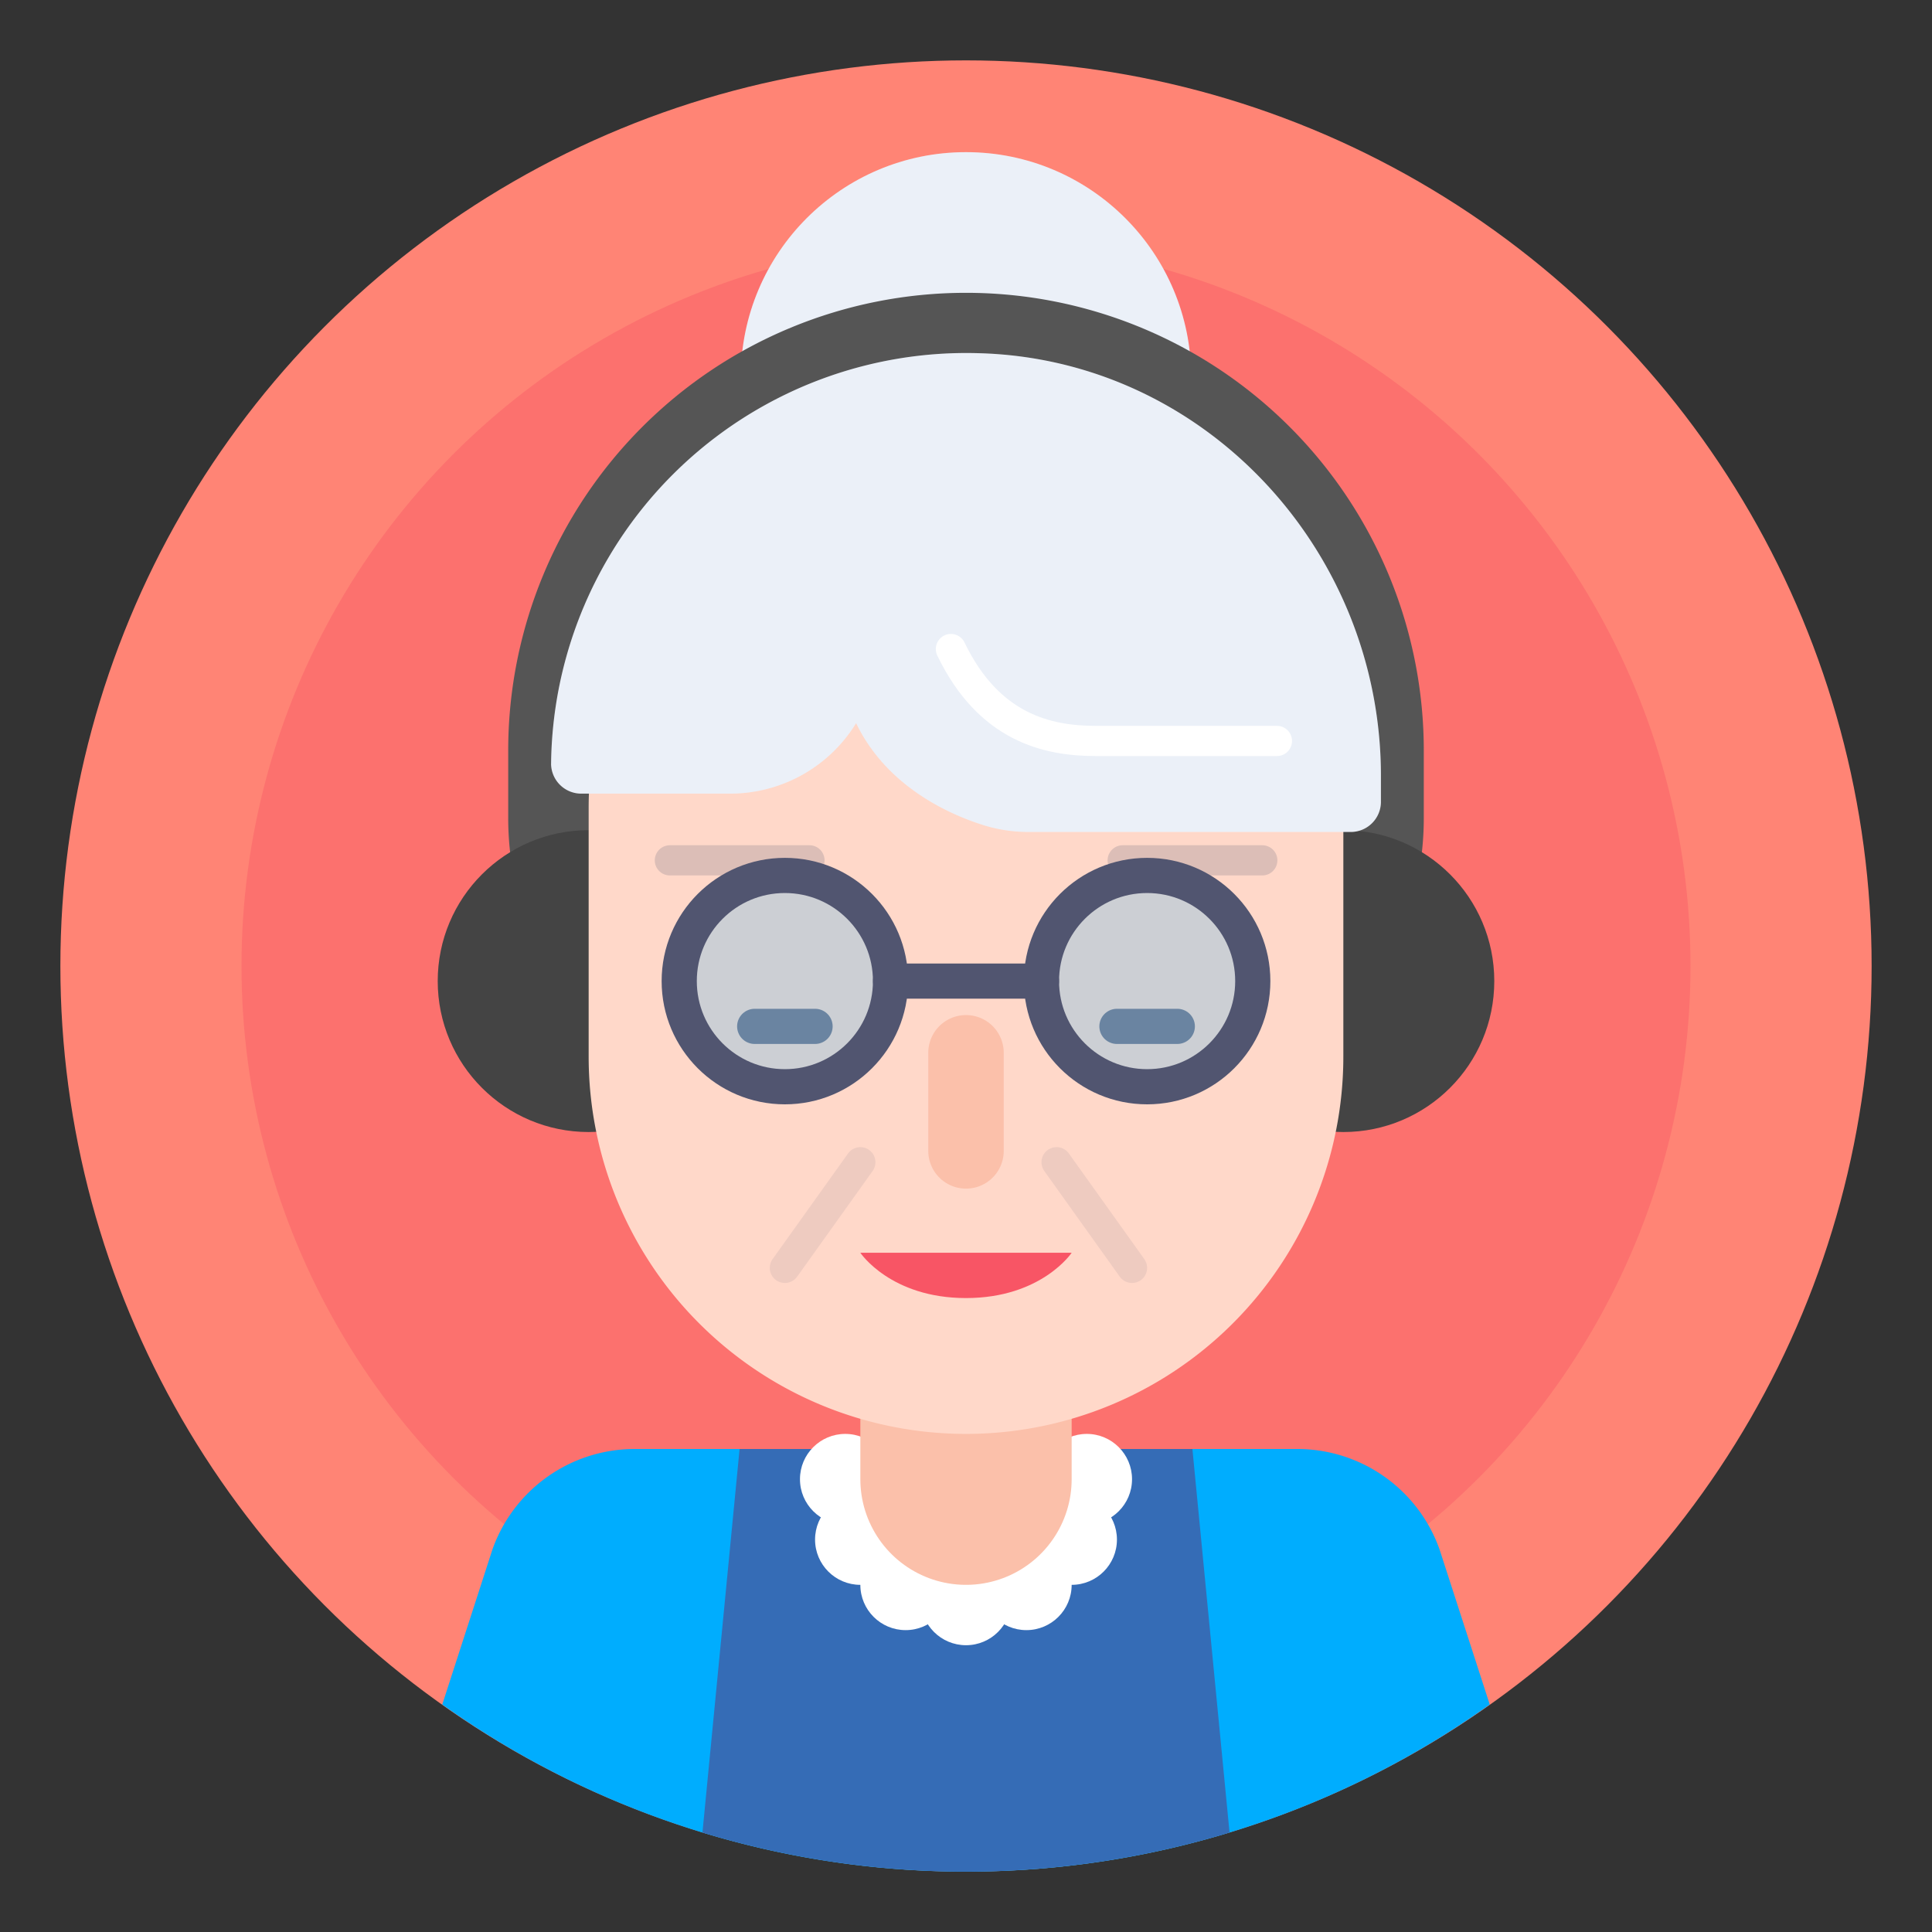 <?xml version="1.0" standalone="yes"?><!-- Uploaded to: SVG Repo, www.svgrepo.com, Generator: SVG Repo Mixer Tools --><svg xmlns="http://www.w3.org/2000/svg" width="800px" height="800px" viewBox="0 0 128 128" data-name="Layer 1" id="Layer_1" style="zoom: 1;"><rect x="0" y="0" width="128" height="128" fill="#333333" stroke="none"/><defs><style>.cls-1{fill:#ff8475;}.cls-13,.cls-2{fill:#f85565;}.cls-2{opacity:0.4;}.cls-3{fill:#ffffff;}.cls-4,.cls-7{fill:#356cb6;}.cls-17,.cls-4{opacity:0.1;}.cls-5{fill:#fbc0aa;}.cls-15,.cls-6{fill:#00adfe;}.cls-10,.cls-11,.cls-12,.cls-14,.cls-16,.cls-17,.cls-8{fill:none;stroke-linecap:round;}.cls-11,.cls-8{stroke:#fbc0aa;}.cls-11,.cls-12,.cls-14,.cls-16,.cls-17,.cls-8{stroke-linejoin:round;}.cls-8{stroke-width:14px;}.cls-9{fill:#ffd8c9;}.cls-10{stroke:#ffffff;stroke-miterlimit:10;}.cls-10,.cls-12,.cls-17{stroke-width:2px;}.cls-11{stroke-width:5px;}.cls-12,.cls-14,.cls-16,.cls-17{stroke:#515570;}.cls-12,.cls-15{opacity:0.2;}.cls-14,.cls-16{stroke-width:2.33px;}.cls-14{opacity:0.7;}</style></defs><title></title><circle class="cls-1" cx="64" cy="64" r="60"></circle><circle class="cls-2" cx="64" cy="64" r="48"></circle><circle class="cls-3" cx="64" cy="25" r="14.92"></circle><circle class="cls-4" cx="64" cy="25" r="14.92" visibility="visible"></circle><path d="M64,19.4 h0 A30.33,30.33 0 0 1 94.33,49.73 v4.46 A20.46,20.46 0 0 1 73.87,74.65 H54.13 A20.46,20.46 0 0 1 33.67,54.19 V49.73 A30.33,30.33 0 0 1 64,19.4 " visibility="visible" fill="#555555"></path><circle fill="#444444" cx="89" cy="65" r="10"></circle><path class="cls-6" d="M64,124a59.7,59.7,0,0,0,34.7-11.07l-3.33-10.29A10,10,0,0,0,86,96H42.05a10,10,0,0,0-9.42,6.64L29.3,112.93A59.7,59.7,0,0,0,64,124Z"></path><path class="cls-7" d="M46.54,121.41a60.15,60.15,0,0,0,34.92,0L79,96H49Z"></path><circle class="cls-3" cx="56" cy="98" r="3"></circle><circle class="cls-3" cx="57" cy="102" r="3"></circle><circle class="cls-3" cx="72" cy="98" r="3"></circle><circle class="cls-3" cx="71" cy="102" r="3"></circle><circle class="cls-3" cx="60" cy="105" r="3"></circle><circle class="cls-3" cx="64" cy="106" r="3"></circle><circle class="cls-3" cx="68" cy="105" r="3" visibility="visible"></circle><line class="cls-8" x1="64" x2="64" y1="88" y2="98" visibility="visible"></line><circle fill="#444444" cx="39" cy="65" r="10"></circle><path d="M64,95 A25,25 0 0 1 39,70 V53.52 a25,25 0 1 1 50,0 V70 A25,25 0 0 1 64,95 " visibility="visible" class="cls-9"></path><path class="cls-3" d="M91.49,53.12V51.4c0-14.95-11.71-27.61-26.66-28A27.51,27.51,0,0,0,36.51,50.82v-.24a2,2,0,0,0,2,2h9.87a9.79,9.79,0,0,0,8.34-4.67h0c2,4.15,6.05,6,8.41,6.75a10,10,0,0,0,3,.46H89.45A2,2,0,0,0,91.49,53.12Z" visibility="visible"></path><path class="cls-4" d="M91.49,53.12V51.4c0-14.95-11.71-27.61-26.66-28A27.51,27.51,0,0,0,36.51,50.82v-.24a2,2,0,0,0,2,2h9.87a9.79,9.79,0,0,0,8.34-4.67h0c2,4.15,6.05,6,8.41,6.75a10,10,0,0,0,3,.46H89.45A2,2,0,0,0,91.49,53.12Z" visibility="visible"></path><path class="cls-10" d="M63,43c2.52,5.22,6.39,6.09,9.6,6.09h12" visibility="visible"></path><line class="cls-11" x1="64" x2="64" y1="69.75" y2="76.25" visibility="visible"></line><line class="cls-12" x1="53.63" x2="44.38" y1="57" y2="57" visibility="visible"></line><line class="cls-12" x1="83.63" x2="74.38" y1="57" y2="57"></line><path class="cls-13" d="M64,86c5,0,7-3,7-3H57S59,86,64,86Z"></path><line class="cls-14" x1="74" x2="78" y1="68" y2="68"></line><line class="cls-14" x1="50" x2="54" y1="68" y2="68"></line><circle class="cls-15" cx="52" cy="65" r="7"></circle><circle class="cls-16" cx="52" cy="65" r="7"></circle><circle class="cls-15" cx="76" cy="65" r="7"></circle><circle class="cls-16" cx="76" cy="65" r="7"></circle><line class="cls-16" x1="59" x2="69" y1="65" y2="65"></line><line class="cls-17" x1="52" x2="57" y1="84" y2="77"></line><line class="cls-17" x1="75" x2="70" y1="84" y2="77"></line></svg>